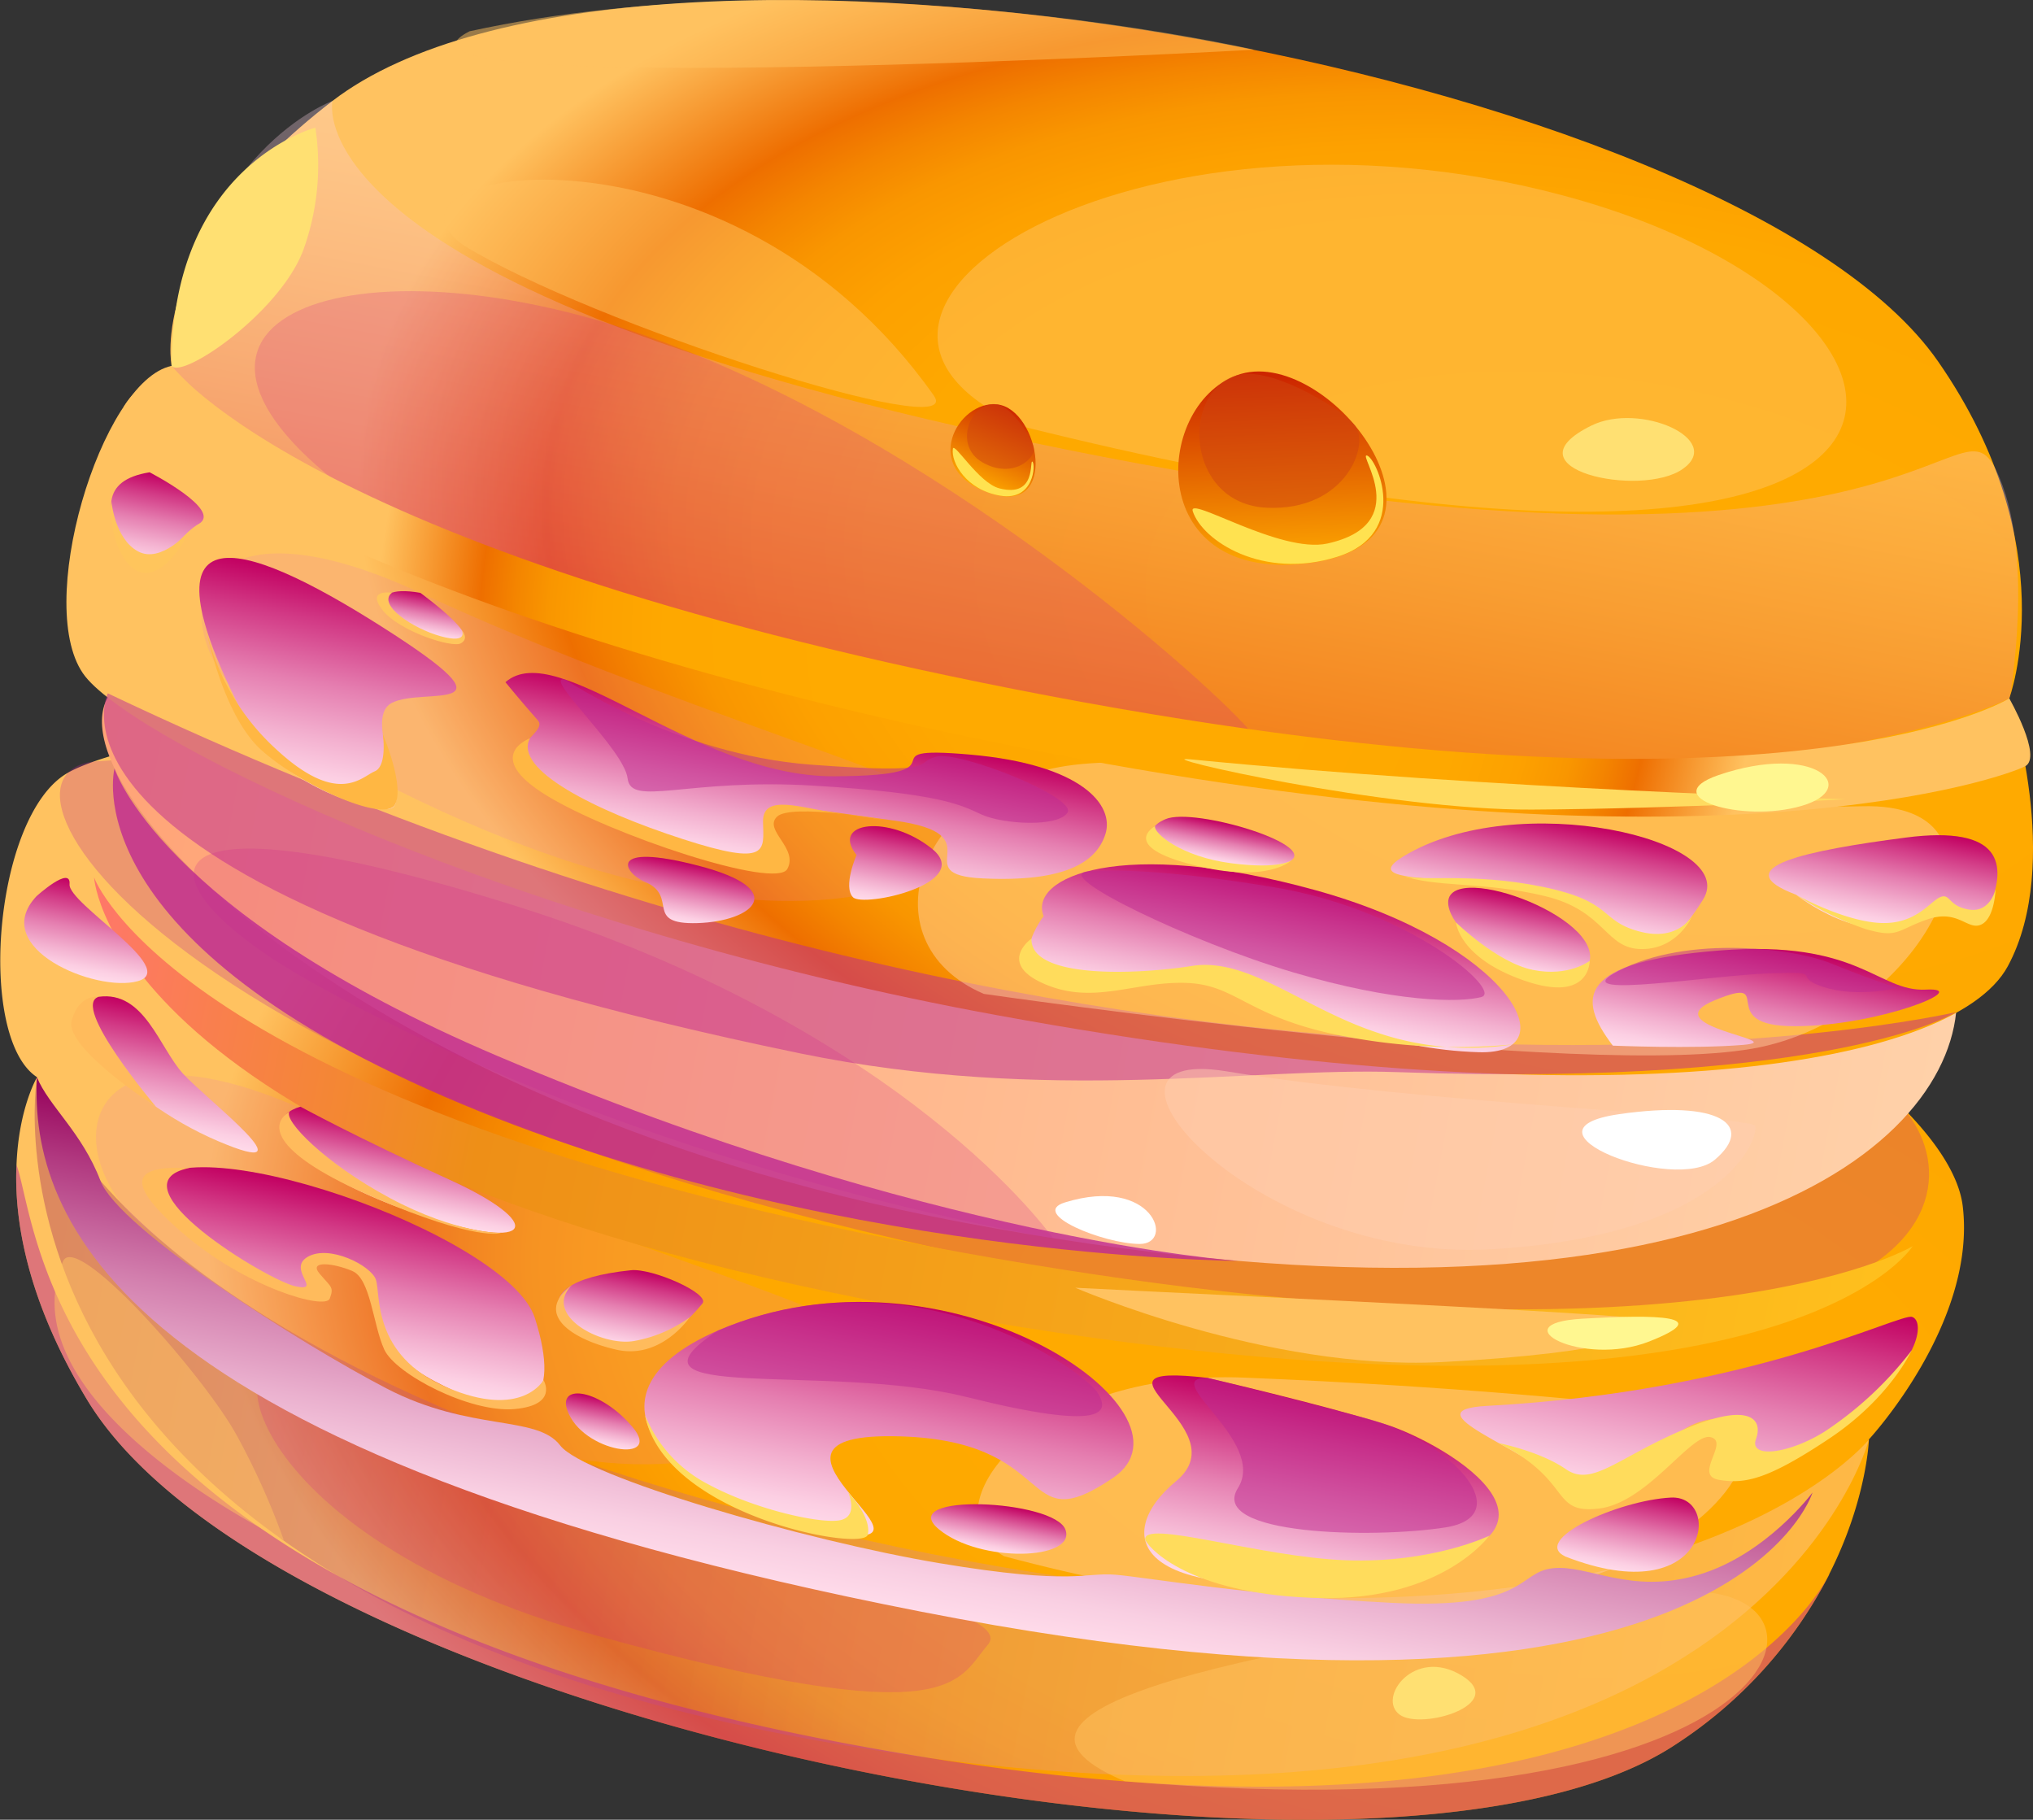 <svg xmlns="http://www.w3.org/2000/svg" xmlns:xlink="http://www.w3.org/1999/xlink" viewBox="0 0 280.88 251.41"><rect x="0" y="0" width="280.88" height="251.41" fill="#333333" stroke="none"/><defs><style>.cls-1{isolation:isolate;}.cls-2{fill:url(#radial-gradient);}.cls-10,.cls-3,.cls-42{fill:#bf2a92;}.cls-3{opacity:0.28;}.cls-10,.cls-14,.cls-3,.cls-42,.cls-44,.cls-53,.cls-6,.cls-7,.cls-8,.cls-9{mix-blend-mode:multiply;}.cls-4{fill:url(#linear-gradient);}.cls-5{fill:url(#radial-gradient-2);}.cls-6,.cls-7{opacity:0.3;}.cls-6{fill:url(#Gradient_52);}.cls-7{fill:url(#Gradient_139);}.cls-8{fill:#cd1f90;}.cls-8,.cls-9{opacity:0.2;}.cls-9{fill:#ee83ae;}.cls-10,.cls-11,.cls-38,.cls-41,.cls-53{opacity:0.5;}.cls-11{fill:#ffcea1;}.cls-11,.cls-38,.cls-41,.cls-46{mix-blend-mode:soft-light;}.cls-12{fill:url(#radial-gradient-3);}.cls-13{fill:url(#Gradient_32);}.cls-15{fill:url(#Gradient_53);}.cls-16{fill:url(#Gradient_53-2);}.cls-17{fill:url(#Gradient_53-3);}.cls-18{fill:url(#Gradient_53-4);}.cls-19{fill:url(#Gradient_53-5);}.cls-20{fill:url(#Gradient_53-6);}.cls-21{fill:url(#Gradient_53-7);}.cls-22{fill:url(#Gradient_53-8);}.cls-23{fill:url(#Gradient_53-9);}.cls-24{fill:url(#Gradient_53-10);}.cls-25{fill:url(#Gradient_53-11);}.cls-26{fill:url(#Gradient_53-12);}.cls-27{fill:url(#Gradient_53-13);}.cls-28{fill:url(#Gradient_53-14);}.cls-29{fill:url(#Gradient_53-15);}.cls-30{fill:url(#Gradient_53-16);}.cls-31{fill:url(#Gradient_53-17);}.cls-32{fill:url(#Gradient_53-18);}.cls-33{fill:url(#Gradient_53-19);}.cls-34{fill:url(#Gradient_53-20);}.cls-35{fill:url(#Gradient_53-21);}.cls-36{fill:url(#Gradient_53-22);}.cls-37{fill:url(#Gradient_53-23);}.cls-38{fill:#ffcfb1;}.cls-39,.cls-41{fill:#ffc260;}.cls-40{fill:#ffdb60;}.cls-42{opacity:0.8;}.cls-43{fill:#fff;}.cls-44{fill:url(#Gradient_39);}.cls-45,.cls-46{fill:#ffe072;}.cls-47{fill:#fff790;}.cls-48{fill:#ffdc5c;}.cls-49{fill:#ffb743;}.cls-50{fill:#ffc55c;}.cls-51{fill:#ffbb5c;}.cls-52{fill:url(#Gradient_72);}.cls-53{fill:#cf4510;}.cls-54{fill:#ffe250;}.cls-55{fill:url(#Gradient_72-2);}</style><radialGradient id="radial-gradient" cx="-27.45" cy="5912.44" r="179.93" gradientTransform="matrix(0.98, 0.19, -0.1, 0.55, 823.93, -3054.33)" gradientUnits="userSpaceOnUse"><stop offset="0.31" stop-color="#fa0"/><stop offset="0.58" stop-color="#fea800"/><stop offset="0.68" stop-color="#fda100"/><stop offset="0.75" stop-color="#f99600"/><stop offset="0.8" stop-color="#f48500"/><stop offset="0.85" stop-color="#ee6f00"/><stop offset="0.85" stop-color="#ee6e00"/><stop offset="1" stop-color="#ffc260"/></radialGradient><linearGradient id="linear-gradient" x1="-209.46" y1="199.44" x2="49.94" y2="199.44" gradientTransform="translate(256.96 -57.99) rotate(10.72)" gradientUnits="userSpaceOnUse"><stop offset="0" stop-color="#ffa477"/><stop offset="1" stop-color="#ffd1a9"/></linearGradient><radialGradient id="radial-gradient-2" cx="-27.45" cy="5727.06" r="177.6" xlink:href="#radial-gradient"/><linearGradient id="Gradient_52" x1="-80.12" y1="176.09" x2="-80.12" y2="109.93" gradientTransform="translate(256.96 -57.99) rotate(10.72)" gradientUnits="userSpaceOnUse"><stop offset="0" stop-color="#d61a59"/><stop offset="0.13" stop-color="#dd3971"/><stop offset="0.44" stop-color="#eb7ea4"/><stop offset="0.7" stop-color="#f6b0ca"/><stop offset="0.89" stop-color="#fdcfe1"/><stop offset="1" stop-color="#ffdbea"/></linearGradient><linearGradient id="Gradient_139" x1="-209" y1="285.07" x2="49.01" y2="285.07" gradientTransform="translate(256.96 -57.99) rotate(10.72)" gradientUnits="userSpaceOnUse"><stop offset="0" stop-color="#8b0059"/><stop offset="0.21" stop-color="#a9397f"/><stop offset="0.49" stop-color="#ce7eac"/><stop offset="0.73" stop-color="#e8b0ce"/><stop offset="0.9" stop-color="#f9cfe2"/><stop offset="1" stop-color="#ffdbea"/></linearGradient><radialGradient id="radial-gradient-3" cx="-80.52" cy="164.01" r="95.36" gradientTransform="translate(256.96 -57.99) rotate(10.72)" xlink:href="#radial-gradient"/><linearGradient id="Gradient_32" x1="-206.4" y1="240.23" x2="49.96" y2="240.23" gradientTransform="translate(256.96 -57.99) rotate(10.72)" gradientUnits="userSpaceOnUse"><stop offset="0" stop-color="#ff776a"/><stop offset="0.23" stop-color="#ee8f17"/><stop offset="1" stop-color="#ffc01d"/></linearGradient><linearGradient id="Gradient_53" x1="-180.84" y1="204.81" x2="-180.84" y2="174.45" gradientTransform="translate(256.96 -57.99) rotate(10.72)" gradientUnits="userSpaceOnUse"><stop offset="0" stop-color="#ffdbea"/><stop offset="0.1" stop-color="#fccfe3"/><stop offset="0.27" stop-color="#f3b0cf"/><stop offset="0.51" stop-color="#e57eb0"/><stop offset="0.79" stop-color="#d23985"/><stop offset="1" stop-color="#c20061"/></linearGradient><linearGradient id="Gradient_53-2" x1="-207.23" y1="178.09" x2="-207.23" y2="165.05" xlink:href="#Gradient_53"/><linearGradient id="Gradient_53-3" x1="-168.14" y1="180.07" x2="-168.14" y2="174.46" xlink:href="#Gradient_53"/><linearGradient id="Gradient_53-4" x1="-112.86" y1="203" x2="-112.86" y2="181.97" xlink:href="#Gradient_53"/><linearGradient id="Gradient_53-5" x1="-125.21" y1="212.5" x2="-125.21" y2="204.22" xlink:href="#Gradient_53"/><linearGradient id="Gradient_53-6" x1="-98.18" y1="204.81" x2="-98.18" y2="194.32" xlink:href="#Gradient_53"/><linearGradient id="Gradient_53-7" x1="-43.24" y1="210.92" x2="-43.24" y2="191.42" xlink:href="#Gradient_53"/><linearGradient id="Gradient_53-8" x1="-53.91" y1="190.54" x2="-53.91" y2="184.95" xlink:href="#Gradient_53"/><linearGradient id="Gradient_53-9" x1="-8.84" y1="190.83" x2="-8.84" y2="176.01" xlink:href="#Gradient_53"/><linearGradient id="Gradient_53-10" x1="-11.57" y1="197.94" x2="-11.57" y2="187.25" xlink:href="#Gradient_53"/><linearGradient id="Gradient_53-11" x1="23.62" y1="205.27" x2="23.62" y2="187.65" xlink:href="#Gradient_53"/><linearGradient id="Gradient_53-12" x1="36.48" y1="182.63" x2="36.48" y2="168" xlink:href="#Gradient_53"/><linearGradient id="Gradient_53-13" x1="-191.14" y1="254.77" x2="-191.14" y2="237.21" xlink:href="#Gradient_53"/><linearGradient id="Gradient_53-14" x1="-205.75" y1="235.33" x2="-205.75" y2="222.26" xlink:href="#Gradient_53"/><linearGradient id="Gradient_53-15" x1="-161.69" y1="282.79" x2="-161.69" y2="257.41" xlink:href="#Gradient_53"/><linearGradient id="Gradient_53-16" x1="-157.4" y1="259.58" x2="-157.4" y2="247.29" xlink:href="#Gradient_53"/><linearGradient id="Gradient_53-17" x1="-84.43" y1="291.38" x2="-84.43" y2="258.47" xlink:href="#Gradient_53"/><linearGradient id="Gradient_53-18" x1="-122.63" y1="271.81" x2="-122.63" y2="260.8" xlink:href="#Gradient_53"/><linearGradient id="Gradient_53-19" x1="-66.89" y1="289.87" x2="-66.89" y2="283.33" xlink:href="#Gradient_53"/><linearGradient id="Gradient_53-20" x1="-24.49" y1="288.11" x2="-24.49" y2="260.8" xlink:href="#Gradient_53"/><linearGradient id="Gradient_53-21" x1="22.88" y1="267.65" x2="22.88" y2="234.43" xlink:href="#Gradient_53"/><linearGradient id="Gradient_53-22" x1="18.83" y1="276.47" x2="18.83" y2="265.01" xlink:href="#Gradient_53"/><linearGradient id="Gradient_53-23" x1="-123.31" y1="285.55" x2="-123.31" y2="279.03" xlink:href="#Gradient_53"/><linearGradient id="Gradient_39" x1="-83.12" y1="299.9" x2="-83.12" y2="250.07" gradientTransform="translate(256.96 -57.99) rotate(10.72)" gradientUnits="userSpaceOnUse"><stop offset="0" stop-color="#ffdbea"/><stop offset="0.1" stop-color="#f9cfe2"/><stop offset="0.27" stop-color="#eab0ce"/><stop offset="0.51" stop-color="#d27ead"/><stop offset="0.79" stop-color="#b13980"/><stop offset="1" stop-color="#95005a"/></linearGradient><linearGradient id="Gradient_72" x1="265.94" y1="101.47" x2="265.94" y2="74.61" gradientTransform="matrix(1, -0.04, 0.04, 1, -92.35, -12.06)" gradientUnits="userSpaceOnUse"><stop offset="0" stop-color="#ffac00"/><stop offset="1" stop-color="#cc2500"/></linearGradient><linearGradient id="Gradient_72-2" x1="-317.39" y1="352.86" x2="-317.39" y2="341.02" gradientTransform="translate(570.53 -121.5) rotate(24.56)" xlink:href="#Gradient_72"/></defs><title>minicake</title><g class="cls-1"><g id="Layer_2" data-name="Layer 2"><g id="objects"><path class="cls-2" d="M258.21,198.86s-.25,8.3-5.5,18.65v.05a61.38,61.38,0,0,1-21.07,23.36C190.51,268.42,39,238.12,12,193.33c-8.27-13.72-10.07-24.76-9.72-32.4.3-7.84,2.84-12.11,2.84-12.11-8.37-5.44-6-36.07,4.16-42s68.49-16,135.11-2.9c82.4,16.13,124.82,46.54,126.78,62.7S258.21,198.86,258.21,198.86Z"/><path class="cls-3" d="M13.36,105.18C-5.31,106.5,24.48,154.51,152.66,177,273,198,274.15,161.53,260.93,151.2,246.85,140.19,114.72,98,13.36,105.18Z"/><path class="cls-4" d="M18.11,93.71c-17.72,7,23.51,57.88,114.8,75.16,98.85,18.71,135.21-8.32,137.35-29C274.87,95.29,124.2,51.6,18.11,93.71Z"/><path class="cls-5" d="M23.71,50.55S20.19,33.69,45.94,13.94c41.48-31.82,193.62-4.63,221.83,36,17.71,25.5,9.83,46.55,9.83,46.55s7.52,22.71-.2,37-56.81,21.91-139.4,6.81C71.22,128.14,19.14,102.71,11.79,93.47S13.93,52.56,23.71,50.55Z"/><path class="cls-6" d="M23.71,50.55S50.89,84.32,145.64,100s132-3.53,132-3.53,3.68-20.22-1.88-31.56S265.63,85,152.49,63.13,45.94,13.94,45.94,13.94,26.75,20.89,23.71,50.55Z"/><path class="cls-7" d="M5.1,148.82s9.09,38.9,108.64,62.6c112.92,26.87,144.48-12.55,144.48-12.55s-16.3,62.86-140.69,42.4S5.1,148.82,5.1,148.82Z"/><path class="cls-8" d="M54.59,72.31C14,46.56,43.61,32.37,84.34,44.78s81.22,48.05,88.19,56S121.29,99.37,54.59,72.31Z"/><path class="cls-9" d="M21.37,170.71C7.31,160.51,9.65,138.23,43.49,154s72.74,26.4,76.83,31.2S89.49,228.74,21.37,170.71Z"/><path class="cls-9" d="M36,98.66C21.89,88.46,24.23,66.18,58.08,81.91s72.73,26.39,76.82,31.2S108.5,142.89,36,98.66Z"/><path class="cls-10" d="M252.71,217.51v.05a61.38,61.38,0,0,1-21.07,23.36C190.51,268.42,39,238.12,12,193.33c-8.27-13.72-10.07-24.76-9.72-32.4,3.46,9.56,3.73,62.46,126.48,82C233.7,259.61,252.71,217.51,252.71,217.51Z"/><path class="cls-10" d="M14.89,95.79S1.4,123.05,110.6,145.54c34.13,7,62.24,1.87,82.42,2.58,60.9,2.14,77.24-8.29,77.24-8.29S161.13,165.28,14.89,95.79Z"/><path class="cls-11" d="M135.92,137.31c-16.81-7.21-9.22-29.71,13.59-31.76s84.38,6.53,107.69,5.84,9,28.38-13.95,33.27S135.92,137.31,135.92,137.31Z"/><path class="cls-11" d="M138.71,215c-11-6.33,3.66-25.9,33.3-24.67s48.52,3.2,64.47,4.92S228.28,238.91,138.71,215Z"/><path class="cls-12" d="M23.71,50.55S19,53,17.17,56.08s34.25,29.81,127.2,47.86,133.07,3.23,135.45,1.91-2.22-9.36-2.22-9.36-30.47,19-132.5-.32S23.71,50.55,23.71,50.55Z"/><path class="cls-13" d="M13,121.23s2.21,40,117.53,60.35,133.73-9.42,133.73-9.42-32.09,19.65-136.09,0S13,121.23,13,121.23Z"/><g class="cls-14"><path class="cls-15" d="M34.65,100.77C18.1,69.55,33.05,74.06,52.79,86.61s5.72,8.22,1.35,10.5,3.59,14.66-.66,14.65S38.23,107.51,34.65,100.77Z"/><path class="cls-16" d="M20.67,65.25c-6.93,1.11-6.1,5.65-3.13,11.14s6.52-2.1,9.91-4S20.67,65.25,20.67,65.25Z"/><path class="cls-17" d="M58.08,81.91c-8.51-1.49-4.79,4.46,3.2,6.3S58.08,81.91,58.08,81.91Z"/><path class="cls-18" d="M69.83,94.25c7.26-6.35,26,13.08,45.41,13s3.25-4.35,18.76-3,20,7,18.72,11-5.8,6.62-16.88,6.11,2-6.07-12.36-8-18.5-3.11-17.24,1,8.16,9.73-18.69.33-11-12.64-13.25-15.18S69.83,94.25,69.83,94.25Z"/><path class="cls-19" d="M89.06,121.81c-2.87-1.2-5.32-5.52,7.46-2.2s7.45,7.69-.14,7.92S93.9,123.85,89.06,121.81Z"/><path class="cls-20" d="M118.34,118.13c-3.67-4.62,4.51-5.64,10.42-.87s-9.48,8.17-10.91,6.7S118.34,118.13,118.34,118.13Z"/><path class="cls-21" d="M144.19,126.57c-2.16-5.39,10.71-11,37.5-3.6s35.22,22.77,22.64,22.4-23.18-5.14-31.1-8.94-7.54-1.06-22.19-.45S144.19,126.57,144.19,126.57Z"/><path class="cls-22" d="M161,113.18c-7.52,3.32,11.41,8.19,16.83,6S165,111.43,161,113.18Z"/><path class="cls-23" d="M193.92,118.3c-8.51,5.17,16.39,1.09,24.71,7.52s11.44,6.8,16.66-1.53S209.59,108.79,193.92,118.3Z"/><path class="cls-24" d="M200.12,125.17c-1.15-6.71,21.79,1.36,19.4,8S201.09,130.84,200.12,125.17Z"/><path class="cls-25" d="M222.83,144.46c-5.1-6.68-4.78-11.59,14.68-13.14s21.89,5.74,28.58,5.4-6.38,5-18,5.06-2.26-7.24-11.13-3.61,10.75,5.62,3.83,6.19S222.83,144.46,222.83,144.46Z"/><path class="cls-26" d="M248.15,123.61c-10-3.77,1.61-6.13,15.12-7.89s13.9,3.83,11.67,9.4-3.57-3-10.34,1.6S248.15,123.61,248.15,123.61Z"/><path class="cls-27" d="M13.65,137.71c-8.55,1.16,3,14.2,16.45,19.93s-1.55-5.7-4.83-9.32S19.94,136.86,13.65,137.71Z"/><path class="cls-28" d="M5.05,123.81c-6.71,7.14,8.2,13.37,14,11.74s-9.66-10.7-9.44-13.38S5.05,123.81,5.05,123.81Z"/><path class="cls-29" d="M20.58,164.4c3.34-10,49.6,6.06,53.31,17.67s-.24,15.94-13.83,8.76-5.17-16.45-14-16.75,4.79,5.9-3.89,4.94S20.58,164.4,20.58,164.4Z"/><path class="cls-30" d="M41.51,152.89c-6.79,2,.39,9.65,16.65,15s16.92,1,4-4.88S41.51,152.89,41.51,152.89Z"/><path class="cls-31" d="M99.24,183.8c-21,9.07-6.32,23.22,14.5,27.62s-14-13.23,9.56-13,17.14,14.77,30.47,5.76S130.59,170.3,99.24,183.8Z"/><path class="cls-32" d="M87.18,175.49c-17.44,1.81-8.21,9.74-2,10.61s10.72-4.64,11.86-6S90.13,175.19,87.18,175.49Z"/><path class="cls-33" d="M129.72,211.28c-6.16-5.1,16-4.12,17.49.07S135.42,216,129.72,211.28Z"/><path class="cls-34" d="M166.81,190.36c-19-2.18,4.74,6.77-4.32,14.27s-6,17.6,27.17,13,10.27-18.2,1.68-20.88S166.81,190.36,166.81,190.36Z"/><path class="cls-35" d="M205.46,194.23c-11.08.6,5.9,6,10.41,11s8.45-.2,14.82-6.24,14.42-1.73,8.8,2.74,4.56,2.4,15.31-5.4,11.13-13.83,9.38-14.39S242,192.25,205.46,194.23Z"/><path class="cls-36" d="M216.29,215.05c-4.91-2.29,7.35-7.79,14.56-8.15S236.18,222.8,216.29,215.05Z"/><path class="cls-37" d="M78.37,194.81c-1.31-3.77,4.63-2.83,9,2.32S80.43,200.73,78.37,194.81Z"/></g><path class="cls-8" d="M43.14,188.82c-15-6.38-10.73,23.31,39.11,37.1s49.95,6.28,54.22,1.33S109,216.9,43.14,188.82Z"/><path class="cls-8" d="M42.68,135.5c-22.91-12.85-26.93-27.6,27.83-10.57s75,46.17,75,46.17S89.83,162,42.68,135.5Z"/><path class="cls-38" d="M169.38,148c-22.67-3.7,3.85,26.54,36.7,24.59s37.06-15.77,36.4-17.07S196.16,152.39,169.38,148Z"/><path class="cls-39" d="M148.56,177.91s26.55,11.49,50.56,10.27,31.66-4.43,31.31-5.47S176.18,179.31,148.56,177.91Z"/><path class="cls-40" d="M164.41,104.9c-6.33-.62,27.19,7.06,47.25,6.95s43.3-1.43,43.3-1.43S206,109,164.41,104.9Z"/><path class="cls-41" d="M141.59,59C105.35,43.48,156.86,11.2,215.94,27S279.71,93.3,141.59,59Z"/><path class="cls-41" d="M155.39,246.09c-21.24-9,7.21-17.42,75-26C257.32,216.72,250.87,254.27,155.39,246.09Z"/><path class="cls-41" d="M64.88,4.32C45.94,13.94,173.27,6.87,173.27,6.87S114.65-6.54,64.88,4.32Z"/><path class="cls-42" d="M15.82,106.17S22,126,68.69,145.87c59.89,25.43,102.38,28.33,102.38,28.33s-58-.32-109.66-22.68S15.82,106.17,15.82,106.17Z"/><path class="cls-43" d="M223.69,153.93c-15.12,2.18,7.71,11,13.25,6.28S237.71,151.9,223.69,153.93Z"/><path class="cls-43" d="M147.14,166.12c-5,1.53,5.34,5.72,10.31,5.74S159.29,162.37,147.14,166.12Z"/><path class="cls-44" d="M5.1,148.82c1.64,4,6.22,7.61,8.78,14.31s27.89,22.65,39.52,28.69,20.75,3.62,24,7.88,33.73,13.14,52.38,16.26,20,1.22,24.38,1.6,19.11,2.93,38.08,3.88,17.37-4.26,22.31-4.78,10.68,3.69,20.08.92,15.79-11.38,15.79-11.38-11.58,38.27-123.12,16.47S4.13,168,5.1,148.82Z"/><path class="cls-10" d="M150.23,120.4c-5,.43,14.2,9.72,28.39,13.92s23.09,4.22,26.06,3.42-9.83-12-28.55-15.14S150.23,120.4,150.23,120.4Z"/><path class="cls-10" d="M78.13,93.9c-3.52-.85,8.13,9.63,8.58,13.64s8.19-.06,25.72,1,20.3,2.67,23.21,4,10.54,1.79,11.85-.28-14.75-8.51-18.09-7.73,1.25,2.51-17.38,1.11S78.13,93.9,78.13,93.9Z"/><path class="cls-10" d="M99.24,183.8c-15.49,10.14,15.08,4.41,34.29,9.2s19.89,2.16,18.07-.65S126.49,172.35,99.24,183.8Z"/><path class="cls-10" d="M166.81,190.36c-6.89-.05,8.33,8.72,4.22,15.23s18.67,7,28.67,5.43,1.21-11.84-10.91-15.06S166.81,190.36,166.81,190.36Z"/><path class="cls-10" d="M222.7,134.65c-5.21,3.24,13.7.1,21.86-.18s2.6.36,7.38,1.89,10.21.13,10.21.13-3.65-1.14-9.21-3.4S231.9,129.14,222.7,134.65Z"/><path class="cls-45" d="M219.88,58.79c-12.12,5.95,6.81,10.08,12.61,6S226.57,55.51,219.88,58.79Z"/><path class="cls-46" d="M23.71,50.55c1.51,1.85,14.86-7.29,18.16-15.91a34.44,34.44,0,0,0,1.7-17S23.66,22.76,23.71,50.55Z"/><path class="cls-41" d="M63.92,33.81C49.36,23.13,100.54,14.33,129,54.62,133.89,61.49,81.48,44.71,63.92,33.81Z"/><path class="cls-41" d="M8.68,174.32c1.74-4.51,19.72,16,24.08,24.08a100.4,100.4,0,0,1,6.45,14.38S.48,194.08,8.68,174.32Z"/><path class="cls-45" d="M193.39,236.9c-3.2-2.31,2-9.4,8.54-5.43S196.39,239.06,193.39,236.9Z"/><path class="cls-47" d="M237.41,107.09c-8.69,3,3.26,6.68,11.53,4.24S250.8,102.53,237.41,107.09Z"/><path class="cls-47" d="M218.56,182.19c-11.39.66.13,6.75,9.28,3.15S229.14,181.58,218.56,182.19Z"/><path class="cls-48" d="M89.11,195.48A18.57,18.57,0,0,0,97.73,205c6.69,3.64,16,5.63,18.46,5s1-3.8,1-3.8,3.27,3.39,2.7,5.83S91.75,209.35,89.11,195.48Z"/><path class="cls-48" d="M158.23,212.77c-.56-3,15.78,2.35,27.73,2.79s19.8-3.39,19.8-3.39-6.43,9-23.43,8.61S159.19,214.51,158.23,212.77Z"/><path class="cls-48" d="M207,199.36s5.74,1.12,9.35,3.62,7.11-1.59,16.26-5.48,11-1.44,10,1.31,4.55,2.05,9.44-1a49.27,49.27,0,0,0,12.08-11.27s-3,6.62-11.43,12.23-11.58,6.29-15.2,5.68,1.52-5.24-1.16-5.9-8.73,9.1-15.47,9.87S217.37,204.53,207,199.36Z"/><path class="cls-48" d="M142.51,129.67c-.21,5.58,14.45,5,22.18,3.78s15.37,5.85,25.64,9.23A39.2,39.2,0,0,0,209,144.29a81.89,81.89,0,0,1-23.86-1.24c-13-2.61-14.3-7.07-21.38-7.26s-12.66,3.05-19.39.18S142.51,129.67,142.51,129.67Z"/><path class="cls-48" d="M193.65,120.92c2.53,1,9.46-.45,19.42,1.59s7.81,4.65,13.36,6.16,7.42-2.24,7.42-2.24-1.9,4.68-7,4.69-4.93-5.24-13.32-7.3S198.09,122.65,193.65,120.92Z"/><path class="cls-48" d="M248.15,123.61s6.31,3.55,11.42,3.89,7.1-3,8.51-3.56,1.07,1.29,4,1.73,3.63-2.84,3.63-2.84-.11,4.07-2,4.91-3.17-2.19-7.42-.72-4,2.66-8.55,1.33A40.74,40.74,0,0,1,248.15,123.61Z"/><path class="cls-49" d="M28.35,86.33a32.06,32.06,0,0,0,9.87,17.24c8.51,7.86,11.75,3.74,13.54,3s1.13-5.14,1.13-5.14,3,7,1.72,9.67-12.85-2.45-18.44-7.42S28.35,86.33,28.35,86.33Z"/><path class="cls-49" d="M73.22,102c-2.35,4.31,9,10,21.07,13.91s11.21,1.58,11.13-2.37,5.21-1.91,10-1.25l7,1s-13.15-2.33-15.07-.46,3,4.33,1.43,7.22-24.41-4.71-33.3-10.17S73.22,102,73.22,102Z"/><path class="cls-48" d="M201.17,127.45S206.85,133,211.8,134s7.83-1.25,7.83-1.25.12,5.89-9,2.74S201.17,127.45,201.17,127.45Z"/><path class="cls-48" d="M159.59,114.14c-.28.94,3.63,4.23,10.51,5.12s8.35-.43,8.35-.43-3.14,3.31-13.55.68S159.59,114.14,159.59,114.14Z"/><path class="cls-50" d="M15.39,69.25s.46,5.21,3.69,6.93,7.08-2.83,7.08-2.83-2.67,5.84-6.06,5.8S14.83,72.55,15.39,69.25Z"/><path class="cls-50" d="M54.14,81.9c-2.06,1.64,2.89,4.93,6.75,6s2.92-.78,2.92-.78,1.06,1.08-.14,1.76-8.56-1.67-10.84-4.62S54.14,81.9,54.14,81.9Z"/><path class="cls-51" d="M26.18,161.36c-11.13,2.22,10.8,15.56,14.67,16.36s-1.3-2.38,1.68-4.09,8.71,1.2,9.4,3.15-.62,10.43,9.79,14.89,13.37-1,13.37-1,2.13,3.45-4,4-16.44-4.82-18-8.22-1.87-9.75-4.39-10.84-6.15-1.54-4.54.36,2,1.82,1.4,3.44-11.68-1.53-20.46-9.17S19.23,161.06,26.18,161.36Z"/><path class="cls-51" d="M13.65,137.71c-4,1.18,7.92,15.21,7.92,15.21S8.86,144.76,9.9,141,13.65,137.71,13.65,137.71Z"/><path class="cls-51" d="M40,153.6c-.88,1.11,4.7,7,13.88,11.92s15.35,4.83,15.35,4.83-3.24,1.23-17.46-4.87S37.13,155.33,40,153.6Z"/><path class="cls-51" d="M79,177.56c-4.07,4.1,4,8.48,8.58,7.71A18.61,18.61,0,0,0,95.28,182s-3.92,5.87-10.1,4.47S73.69,181.53,79,177.56Z"/><path class="cls-52" d="M170.87,51.85c-11.72,4.36-12.67,29.25,10.52,25.87C204.17,74.4,183.32,47.21,170.87,51.85Z"/><path class="cls-53" d="M170.87,51.85c-7.81,2.29-7,17.71,4.07,18.29s14.59-9,12.08-11.59S175.34,50.54,170.87,51.85Z"/><path class="cls-54" d="M164.79,70.63c-.74-2.27,12.08,5.9,18.61,4.46,11.94-2.64,4.18-12.42,5.45-12.16s6.16,10.78-4.12,14S166.12,74.7,164.79,70.63Z"/><path class="cls-55" d="M137.79,55.87c-5.47-.62-10.83,9-1,12.27C146.36,71.39,143.61,56.54,137.79,55.87Z"/><path class="cls-53" d="M137.79,55.87c-3.52-.66-6.27,5.57-2.06,8s7.54-.64,7.07-2.13S139.81,56.25,137.79,55.87Z"/><path class="cls-54" d="M131.65,62c.16-1,3.56,4.73,6.42,5.47,5.21,1.35,4.12-4,4.57-3.69s.26,5.47-4.43,4.7S131.36,63.9,131.65,62Z"/></g></g></g></svg>